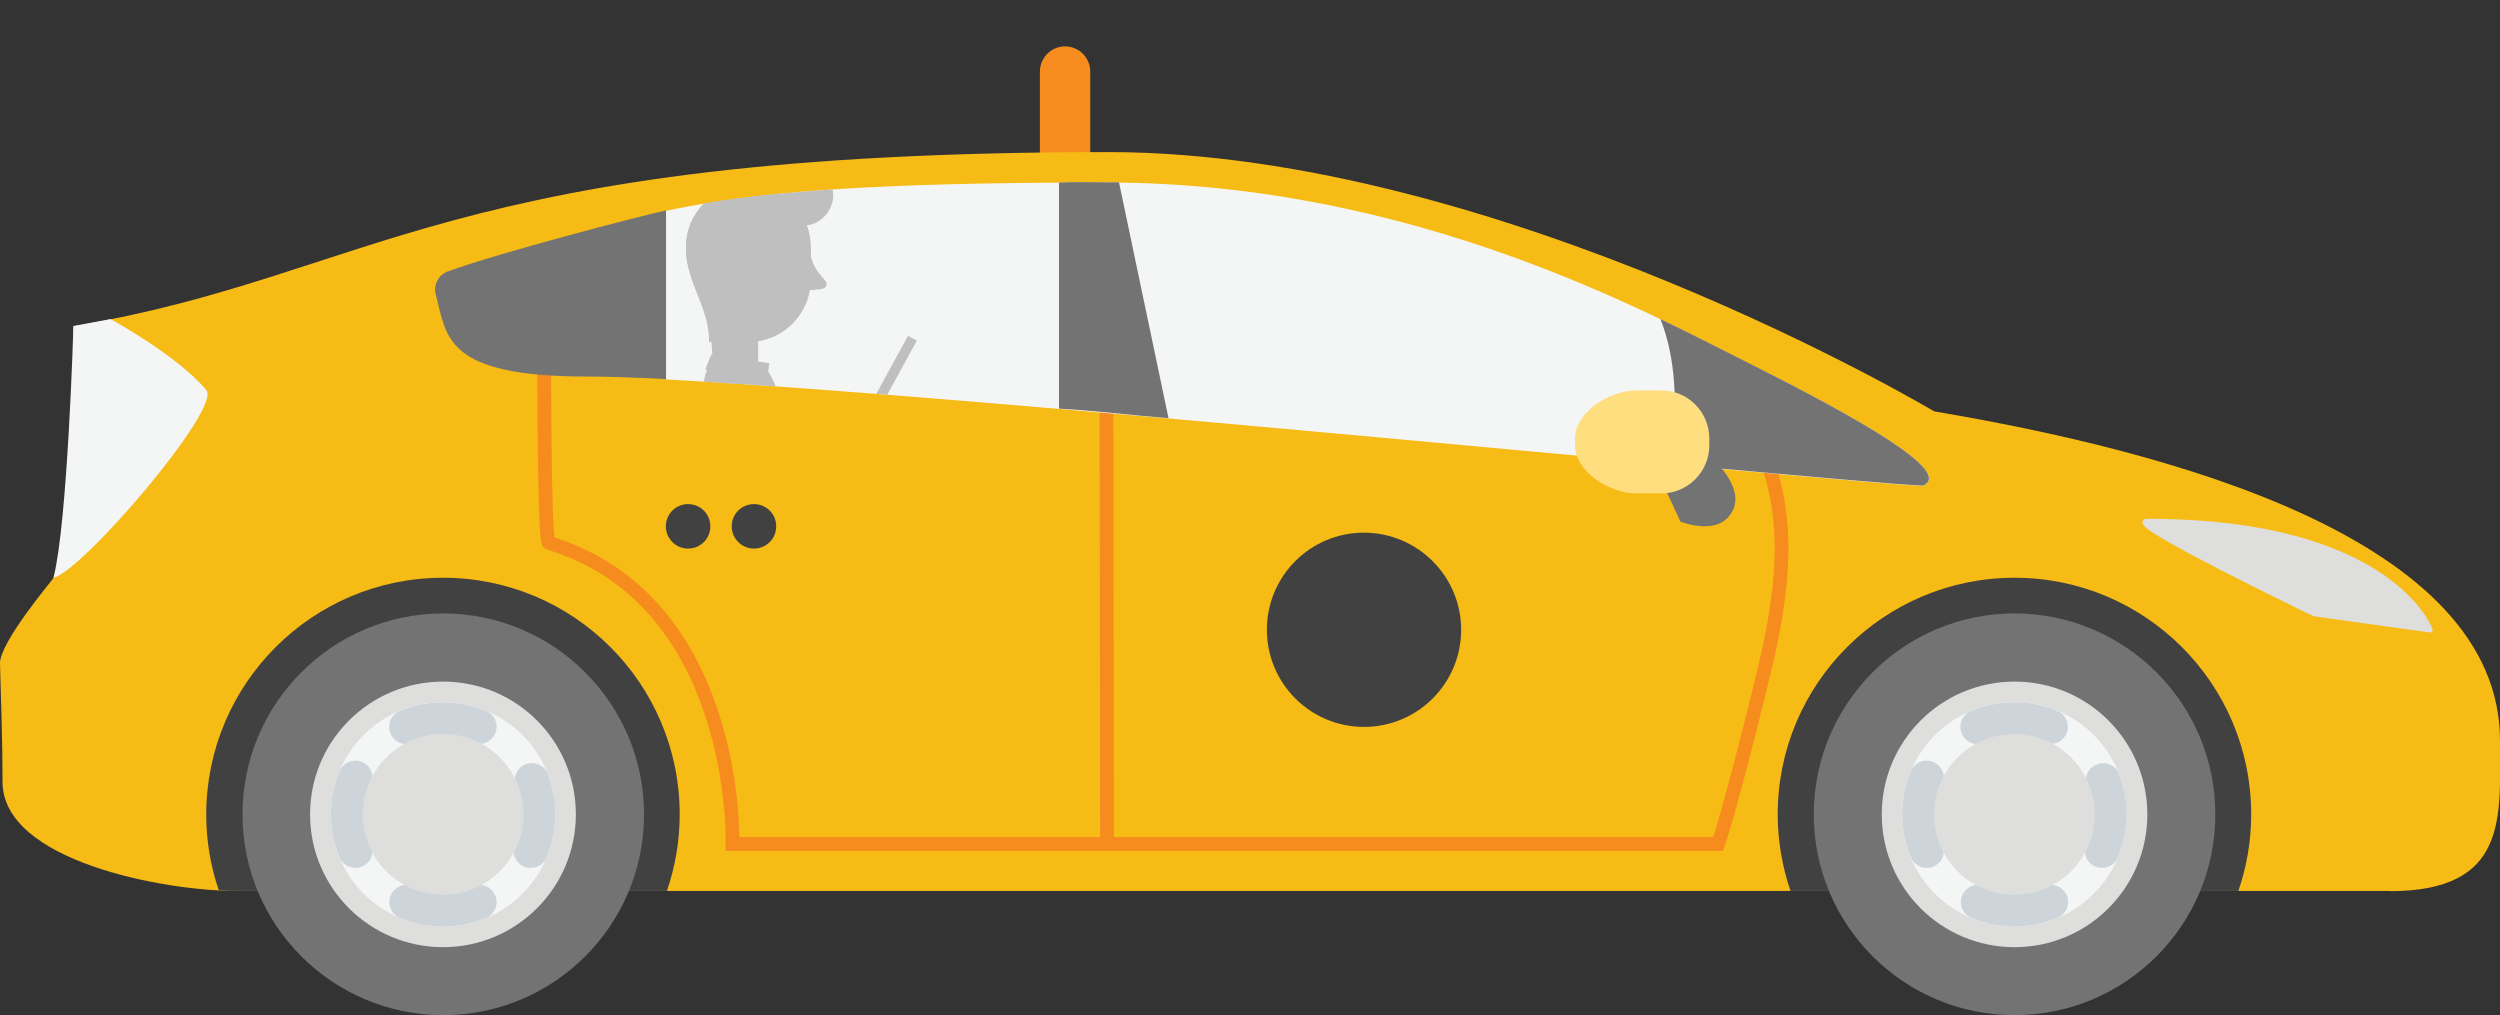 <?xml version="1.0" encoding="utf-8"?>
<!-- Generator: Adobe Illustrator 18.1.1, SVG Export Plug-In . SVG Version: 6.00 Build 0)  -->
<svg version="1.1" id="Layer_1" xmlns="http://www.w3.org/2000/svg" xmlns:xlink="http://www.w3.org/1999/xlink" x="0px" y="0px"
	 viewBox="0 0 1191.7 484" style="enable-background:new 0 0 1191.7 484;" xml:space="preserve">
<rect x="0" y="0" width="1191.7" height="484" fill="#333333" stroke="none"/>
<style type="text/css">
	.st0{fill:#F68C1E;}
	.st1{fill:#F7BB16;}
	.st2{fill:none;stroke:#F68C1E;stroke-width:6.568;stroke-miterlimit:10;}
	.st3{fill:#414141;}
	.st4{fill:#737374;}
	.st5{fill:#DEDEDD;}
	.st6{fill:none;stroke:#F4F5F5;stroke-width:16.425;stroke-linejoin:round;stroke-miterlimit:10;}
	.st7{fill:none;stroke:#CED5DA;stroke-width:16.425;stroke-linecap:round;stroke-linejoin:round;stroke-miterlimit:10;}
	.st8{fill:#F4F5F5;}
	.st9{fill:none;stroke:#DEDEDD;stroke-width:2.592;stroke-linejoin:round;stroke-miterlimit:10;}
	.st10{fill:#FFDE80;}
	.st11{clip-path:url(#SVGID_2_);}
	.st12{fill:#BFBFBF;}
	.st13{clip-path:url(#SVGID_4_);fill:#BFBFBF;}
</style>
<g>
	<path class="st0" d="M519.7,75.9h-24V34.1c0-6.6,5.4-12,12-12c6.6,0,12,5.4,12,12V75.9z"/>
	<path class="st1" d="M1139.1,424.8c56.9,0,52.6-35.6,52.6-71.7c0-96.5-157.6-138.1-269.7-157c0,0-207.1-123.6-393.7-123.6
		c-317.1,0-349.8,58.8-493.3,83c0,30.6,4.5,82.1-9.5,120C25,276.5-0.3,306.3,0,316.3c0.5,18.5,1.2,36.2,1.2,56.4
		c0,37.7,76.8,52,111.5,52H1139.1z"/>
	<path class="st2" d="M527.4,171.8l0.3,229.4 M815.4,171.8c39.4,51.7,39.8,90.3,24.4,152.8C824.5,387,819,402.3,819,402.3H349.2
		c0,0,3.3-116.1-87.6-143.5c-2.4-0.7-2.2-98.5-2.2-98.5"/>
	<path class="st3" d="M211.2,275.4c62.3,0,112.8,50.5,112.8,112.8c0,12.8-2.2,25.1-6.1,36.5H112.6c-2.9,0-5.6-0.1-8.3-0.3
		c-3.9-11.4-6-23.5-6-36.2C98.4,325.9,148.9,275.4,211.2,275.4"/>
	<path class="st4" d="M307,388.2c0,52.9-42.9,95.7-95.7,95.7c-52.9,0-95.7-42.9-95.7-95.7c0-52.9,42.9-95.8,95.7-95.8
		C264.1,292.5,307,335.3,307,388.2"/>
	<path class="st5" d="M274.5,388.2c0,35-28.4,63.3-63.3,63.3c-35,0-63.4-28.3-63.4-63.3c0-35,28.4-63.3,63.4-63.3
		C246.2,324.9,274.5,353.2,274.5,388.2"/>
	<path class="st6" d="M256.5,388.2c0,25-20.3,45.3-45.3,45.3c-25,0-45.3-20.3-45.3-45.3c0-25,20.3-45.3,45.3-45.3
		C236.2,342.9,256.5,363.2,256.5,388.2z"/>
	<path class="st7" d="M193.7,346.5c10.7-4.5,23.2-4.9,34.8-0.1 M253.5,372c4,10.4,4.2,22.4-0.5,33.5 M228.5,430
		c-10.7,4.4-23.1,4.8-34.7,0 M169.4,405.5c-4.4-10.7-4.8-23.1,0-34.7"/>
	<path class="st5" d="M249.5,388.2c0,21.1-17.1,38.3-38.3,38.3c-21.2,0-38.3-17.1-38.3-38.3c0-21.1,17.1-38.3,38.3-38.3
		C232.4,349.9,249.5,367.1,249.5,388.2"/>
	<path class="st3" d="M960.3,275.4c62.3,0,112.8,50.5,112.8,112.8c0,12.8-2.2,25.1-6.1,36.5H853.5c-3.9-11.5-6.1-23.7-6.1-36.5
		C847.4,325.9,898,275.4,960.3,275.4"/>
	<path class="st4" d="M1056,388.2c0,52.9-42.9,95.7-95.7,95.7c-52.9,0-95.7-42.9-95.7-95.7c0-52.9,42.9-95.8,95.7-95.8
		C1013.1,292.5,1056,335.3,1056,388.2"/>
	<path class="st5" d="M1023.6,388.2c0,35-28.4,63.3-63.3,63.3c-35,0-63.3-28.3-63.3-63.3c0-35,28.4-63.3,63.3-63.3
		C995.2,324.9,1023.6,353.2,1023.6,388.2"/>
	<path class="st6" d="M1005.5,388.2c0,25-20.3,45.3-45.3,45.3c-25,0-45.3-20.3-45.3-45.3c0-25,20.3-45.3,45.3-45.3
		C985.3,342.9,1005.5,363.2,1005.5,388.2z"/>
	<path class="st8" d="M834.2,173.5c-46.7-23.4-160-86.5-306.8-86.5c-109.5,0-165.6,4.1-210,13.5v80.4
		c150.9,7.8,563.2,49.6,599.3,50.7C931.4,225,885.4,199.1,834.2,173.5"/>
	<path class="st4" d="M213.4,129.4c-4.4,1.6-6.9,6.4-5.7,10.9c5.3,20.1,3.9,39.2,72.2,39.2c9.3,0,22.1,0.4,37.6,1.2v-80.4
		C304.5,103.1,237.8,120.5,213.4,129.4"/>
	<path class="st7" d="M942.7,346.5c10.7-4.5,23.2-4.9,34.8-0.1 M1002.5,372c4,10.4,4.2,22.4-0.5,33.5 M977.6,430
		c-10.7,4.4-23.1,4.8-34.7,0 M918.4,405.5c-4.4-10.7-4.8-23.1,0-34.7"/>
	<path class="st5" d="M998.5,388.2c0,21.1-17.1,38.3-38.3,38.3c-21.2,0-38.3-17.1-38.3-38.3c0-21.1,17.1-38.3,38.3-38.3
		C981.4,349.9,998.5,367.1,998.5,388.2"/>
	<path class="st4" d="M916.7,231.5c-10.9-0.4-56.6-4.5-119.1-10.2c1.6-29.5,1.6-49.5-6.1-69.2c17.5,8.4,31.9,15.9,42.7,21.3
		C885.4,199.1,931.4,225,916.7,231.5"/>
	<path class="st4" d="M533.4,86.9L557,199.3c-16.8-1.2-35.5-3.7-52.2-4.5V87C513.7,86.6,523.3,87,533.4,86.9"/>
	<path class="st4" d="M794.7,235l6.3,13.6c0,0,19.3,8,25.3-6c6-13.9-18.8-32.1-18.8-32.1L794.7,235z"/>
	<path class="st8" d="M52.7,152.1c0,0,32.1,17.5,45.7,33.9c7,9.2-59.5,86.6-72.9,89.4c6.8-26.7,9.5-120,9.5-120L52.7,152.1z"/>
	<path class="st5" d="M1158.3,300.2c0,0-18.6-51.6-134.7-51.6c-11.8-0.2,79.6,43.9,79.6,43.9L1158.3,300.2z"/>
	<path class="st9" d="M1158.3,300.2c0,0-18.6-51.6-134.7-51.6c-11.8-0.2,79.6,43.9,79.6,43.9L1158.3,300.2z"/>
	<path class="st10" d="M791.9,235.2H780c-12.7,0-29.2-10.3-29.2-22.9v-3.3c0-12.7,16.6-22.9,29.2-22.9h11.9
		c12.7,0,22.9,10.3,22.9,22.9v3.3C814.8,224.9,804.5,235.2,791.9,235.2"/>
	<path class="st3" d="M696.5,300.2c0,25.6-20.7,46.3-46.3,46.3c-25.6,0-46.3-20.7-46.3-46.3c0-25.6,20.7-46.3,46.3-46.3
		C675.8,254,696.5,274.7,696.5,300.2"/>
	<path class="st3" d="M338.6,250.9c0,5.9-4.7,10.6-10.6,10.6c-5.8,0-10.6-4.7-10.6-10.6c0-5.9,4.7-10.6,10.6-10.6
		C333.9,240.3,338.6,245,338.6,250.9"/>
	<path class="st3" d="M370,250.9c0,5.9-4.7,10.6-10.6,10.6c-5.8,0-10.6-4.7-10.6-10.6c0-5.9,4.7-10.6,10.6-10.6
		C365.3,240.3,370,245,370,250.9"/>
</g>
<g>
	<defs>
		<path id="SVGID_1_" d="M833.9,173.5c-46.7-23.4-160-86.5-306.8-86.5c-109.5,0-165.6,4.1-210,13.5v80.4
			c150.9,7.8,563.2,49.6,599.3,50.7C931.1,225,885.1,199.1,833.9,173.5"/>
	</defs>
	<clipPath id="SVGID_2_">
		<use xlink:href="#SVGID_1_"  style="overflow:visible;"/>
	</clipPath>
	<g class="st11">
		<g>
			<path class="st12" d="M361.4,178.5v-12.3v-32.6c0-6.8-5.4-12.3-12.1-12.3c-6.7,0-12.1,5.5-12.1,12.3l2.7,41.1
				C339.9,174.6,361,178.9,361.4,178.5"/>
			<g>
				<path class="st12" d="M437.5,231c4.5,2.8,8.4,5.4,11.8,6.3c2.1,0.6,4.5,1.6,5.5,1.9c2.3,0.8,3.2-2.9-0.9-4.7
					c-2.8-1.2-9.6-4.4-7.5-8.5c3.5-6.7-15.3-10.3-16.2-5C429.4,226.3,429.2,225.8,437.5,231"/>
				<path class="st12" d="M454.8,219.5c0,0-12.6,2.2-10.1,2.9c1.9,0.6,7.4-0.3,10.9,3.9c3.1,3.7,0.6,5.2,1.6,8
					c0.8,2.1,2.9,3.2,4.1,2.9c1.2-0.4,1.5-0.9,1.1-2c0,0-0.3-6.4-3.1-10.1C456.4,221.2,454.8,219.5,454.8,219.5"/>
				<path class="st12" d="M420.7,225.6c4,0.5,6.4,1.3,13.9,2.2c9.8,1.3,18.8-5,23.6-0.6c2.9,2.7,1.4,5.6,1.9,8
					c0.6,2.8,2.9,3.9,3.3,2.3c0.2-0.7,0.6-1.8,0.2-6.9c-0.4-5.1-2.6-8.1-5.5-9.7c-8.5-4.6-21.7-5.3-29.5-6.4c-2.5-0.4-26-6-26-6
					l0.9,14.4C403.5,222.9,417.3,225.1,420.7,225.6"/>
				<path class="st12" d="M354.2,181.5c18.2,11.5,41.5,31.4,41.5,31.4l14.9,1.6"/>
				<line class="st12" x1="401.2" y1="212.8" x2="417.7" y2="215.8"/>
				<polygon class="st12" points="453.2,366.5 428.6,373.1 435,345.8 450,348.1 				"/>
				<path class="st12" d="M424.7,374.9c3.4-7.6,6.2-14.1,6.2-14.1c8.6,3.8,15.6,3.4,15.6,3.4s1.6-4.9,6.5-2.7
					c4.9,2.2,2.1,6.5,2.7,10.9c0.6,4.4,4,12.2,11.9,11.3c4.7-0.6,7.2,0.8,7.6,4.3c0.2,1.6-11.3,5.6-22.7,2.3
					C438.9,386.4,424.7,374.9,424.7,374.9"/>
				<path class="st12" d="M475.9,392.2l-16.1,1.9c-9.2,1.1-36.6-15.7-36.6-15.7l1.7-3.8c0,0,25.8,16.4,35.2,15.3l15.3-1.8
					L475.9,392.2z"/>
				<path class="st12" d="M334.9,274.1c0,0-2.4-68.7-0.8-84.1c0.5-5.2,1.9-11.6,4-17c1.5-4,25.1-0.8,25.9,0.5
					c3.8,5.7,7.4,12.5,7.8,19.2c1,14.8,10.4,81.5,10.4,81.5H334.9z"/>
				
					<rect x="457.5" y="330.9" transform="matrix(0.84 -0.543 0.543 0.84 -112.249 309.523)" class="st12" width="21.4" height="28"/>
				<path class="st12" d="M471.3,374c-3.4-7.6-6.3-14-6.3-14c8.6-3.9,13-9.3,13-9.3s-2.6-4.4,2.3-6.7c4.9-2.2,6.3,2.8,10,5.3
					c3.7,2.4,13.6,4.1,20.9,0.8c4.3-1.9,7.1-1.4,8.6,1.8C521.1,355,471.3,374,471.3,374"/>
				<path class="st12" d="M380.6,285.6c16.2,6.4-20.9,16.9-16.7,18.1c2.8,0.8,39.2-0.5,51,0.8c16.9,13.5,47.6,53.1,47.6,53.1
					l17.5-22.2c0,0-39.6-41.8-50.3-53.3c-11.6-12.6-53.7-10.4-53.7-10.4L380.6,285.6z"/>
				
					<rect x="469.6" y="362.6" transform="matrix(0.912 -0.41 0.41 0.912 -105.873 235.499)" class="st12" width="53.2" height="4.2"/>
				<path class="st12" d="M335.1,274.1c0,32.4,6.2,31.6,45.5,28.4c13.7-1.1,20.9-2.7,38.6-6.9c4.1,21.4,13.1,58.9,13.1,58.9l23,3.1
					c0,0-12.5-64.1-18.1-78.8c-4.6-12.4-40.2-8-55.1-7.3C370.4,272,335.1,274.1,335.1,274.1"/>
				<polygon class="st12" points="366.7,173.1 365.2,183.6 336.2,176.1 339,169.1 				"/>
				<path class="st12" d="M403.6,263.1c3.4,1.9,5.3,3.5,11.6,7.1c8.3,4.8,18.6,2.5,21.2,8.2c1.6,3.4,1.3,6,1.6,8.3
					c0.4,2.7,2.6,3.9,3.1,2.4c0.2-0.7,0.6-1.7,0.5-6.6c-0.1-4.9-1-7.3-3-9.8c-5.8-7.2-17.4-12.7-23.9-16.5c-2.1-1.2-19-13.9-19-13.9
					l-4.5,13.1C391.2,255.4,400.7,261.4,403.6,263.1"/>
			</g>
			<g>
				<path class="st12" d="M390.4,259.2l-13.6-9.7c-1.1-0.8-2.1-1.7-2.8-2.9l-37-47.2c-3.5-5.4-1.9-12.6,3.5-16
					c5.4-3.5,12.6-1.9,16,3.5l33.6,47l11.9,8.5C402.1,242.5,390.2,259.1,390.4,259.2"/>
				<polygon class="st12" points="390.5,261.5 404.1,241.4 391.1,233.9 378.2,252.8 				"/>
			</g>
			<path class="st12" d="M339.7,163c0,0,10.9,0.1,17.3,0c16.4-0.2,29.5-13.6,29.4-30l0-15.5c-0.2-16.4-13.6-29.5-30-29.4
				c-16.4,0.2-29.4,13.6-29.4,30C327,135,339.7,145.2,339.7,163"/>
			<path class="st12" d="M382.6,146.3c-3.8-1.2-7-1.9-9.2-2.2"/>
			<path class="st12" d="M381.8,114.9c-6.1-0.6-9.1,4.7-9.1,4.7"/>
			<path class="st12" d="M329,107.6h53.4c12.8,0,18-14.5,12.8-20.4c-2.1,3.1-7.9,2.2-10.9,1.8c-5.3-0.7-10.2-2.7-15.7-2.6
				c-5.5,0.1-11.4,0.9-16.8,2c-4,0.8-7.9,2.1-11.3,4.5c-4.3,3-7.8,7.4-10.4,11.9C329.5,105.7,329.1,106.6,329,107.6"/>
			<g>
				<defs>
					<path id="SVGID_3_" d="M386.4,117.5l0,15.5c0.2,16.4-13,29.8-29.4,30c-6.3,0.1-19,0-19,0c0-17.7-11-28-11-44.9
						c0-16.4,13-29.8,29.4-30c0.1,0,0.2,0,0.3,0C373,88.1,386.2,101.2,386.4,117.5"/>
				</defs>
				<use xlink:href="#SVGID_3_"  style="overflow:visible;fill:#BFBFBF;"/>
				<clipPath id="SVGID_4_">
					<use xlink:href="#SVGID_3_"  style="overflow:visible;"/>
				</clipPath>
				<path class="st13" d="M356.9,101.4v29.8h-12.7c0,0,5.1,21.5-19.8,22.6l0.3-52.2L356.9,101.4z"/>
			</g>
			<path class="st12" d="M379,138.6c0,0,8.6-0.2,12.5-0.8c2.7-0.4,3.3-2.5,1.4-4.6c-3.2-3.5-6.7-8-6.7-14.3c0-7.2-9,19-9,19"/>
			<path class="st12" d="M376.2,127.1c0,3.9,1.7,7.1,3.8,7.2c2.1,0,3.9-3.2,3.9-7.1c0-3.9-1.7-7.2-3.8-7.2
				C378,120,376.2,123.2,376.2,127.1z"/>
			<line class="st12" x1="375.8" y1="125.9" x2="351.4" y2="125.8"/>
			<path class="st12" d="M338.3,130.6c0,4.1,3.4,7.4,7.5,7.4c4.1,0,7.4-3.4,7.4-7.5c0-4.1-3.4-7.4-7.5-7.4
				C341.5,123.1,338.2,126.5,338.3,130.6"/>
			<path class="st12" d="M381.3,147.4c-3.8-1.2-5.4-1.6-7.6-1.9"/>
		</g>
		
			<rect x="415.7" y="157" transform="matrix(0.878 0.479 -0.479 0.878 143.034 -176.899)" class="st12" width="4.8" height="69.6"/>
	</g>
</g>
</svg>
